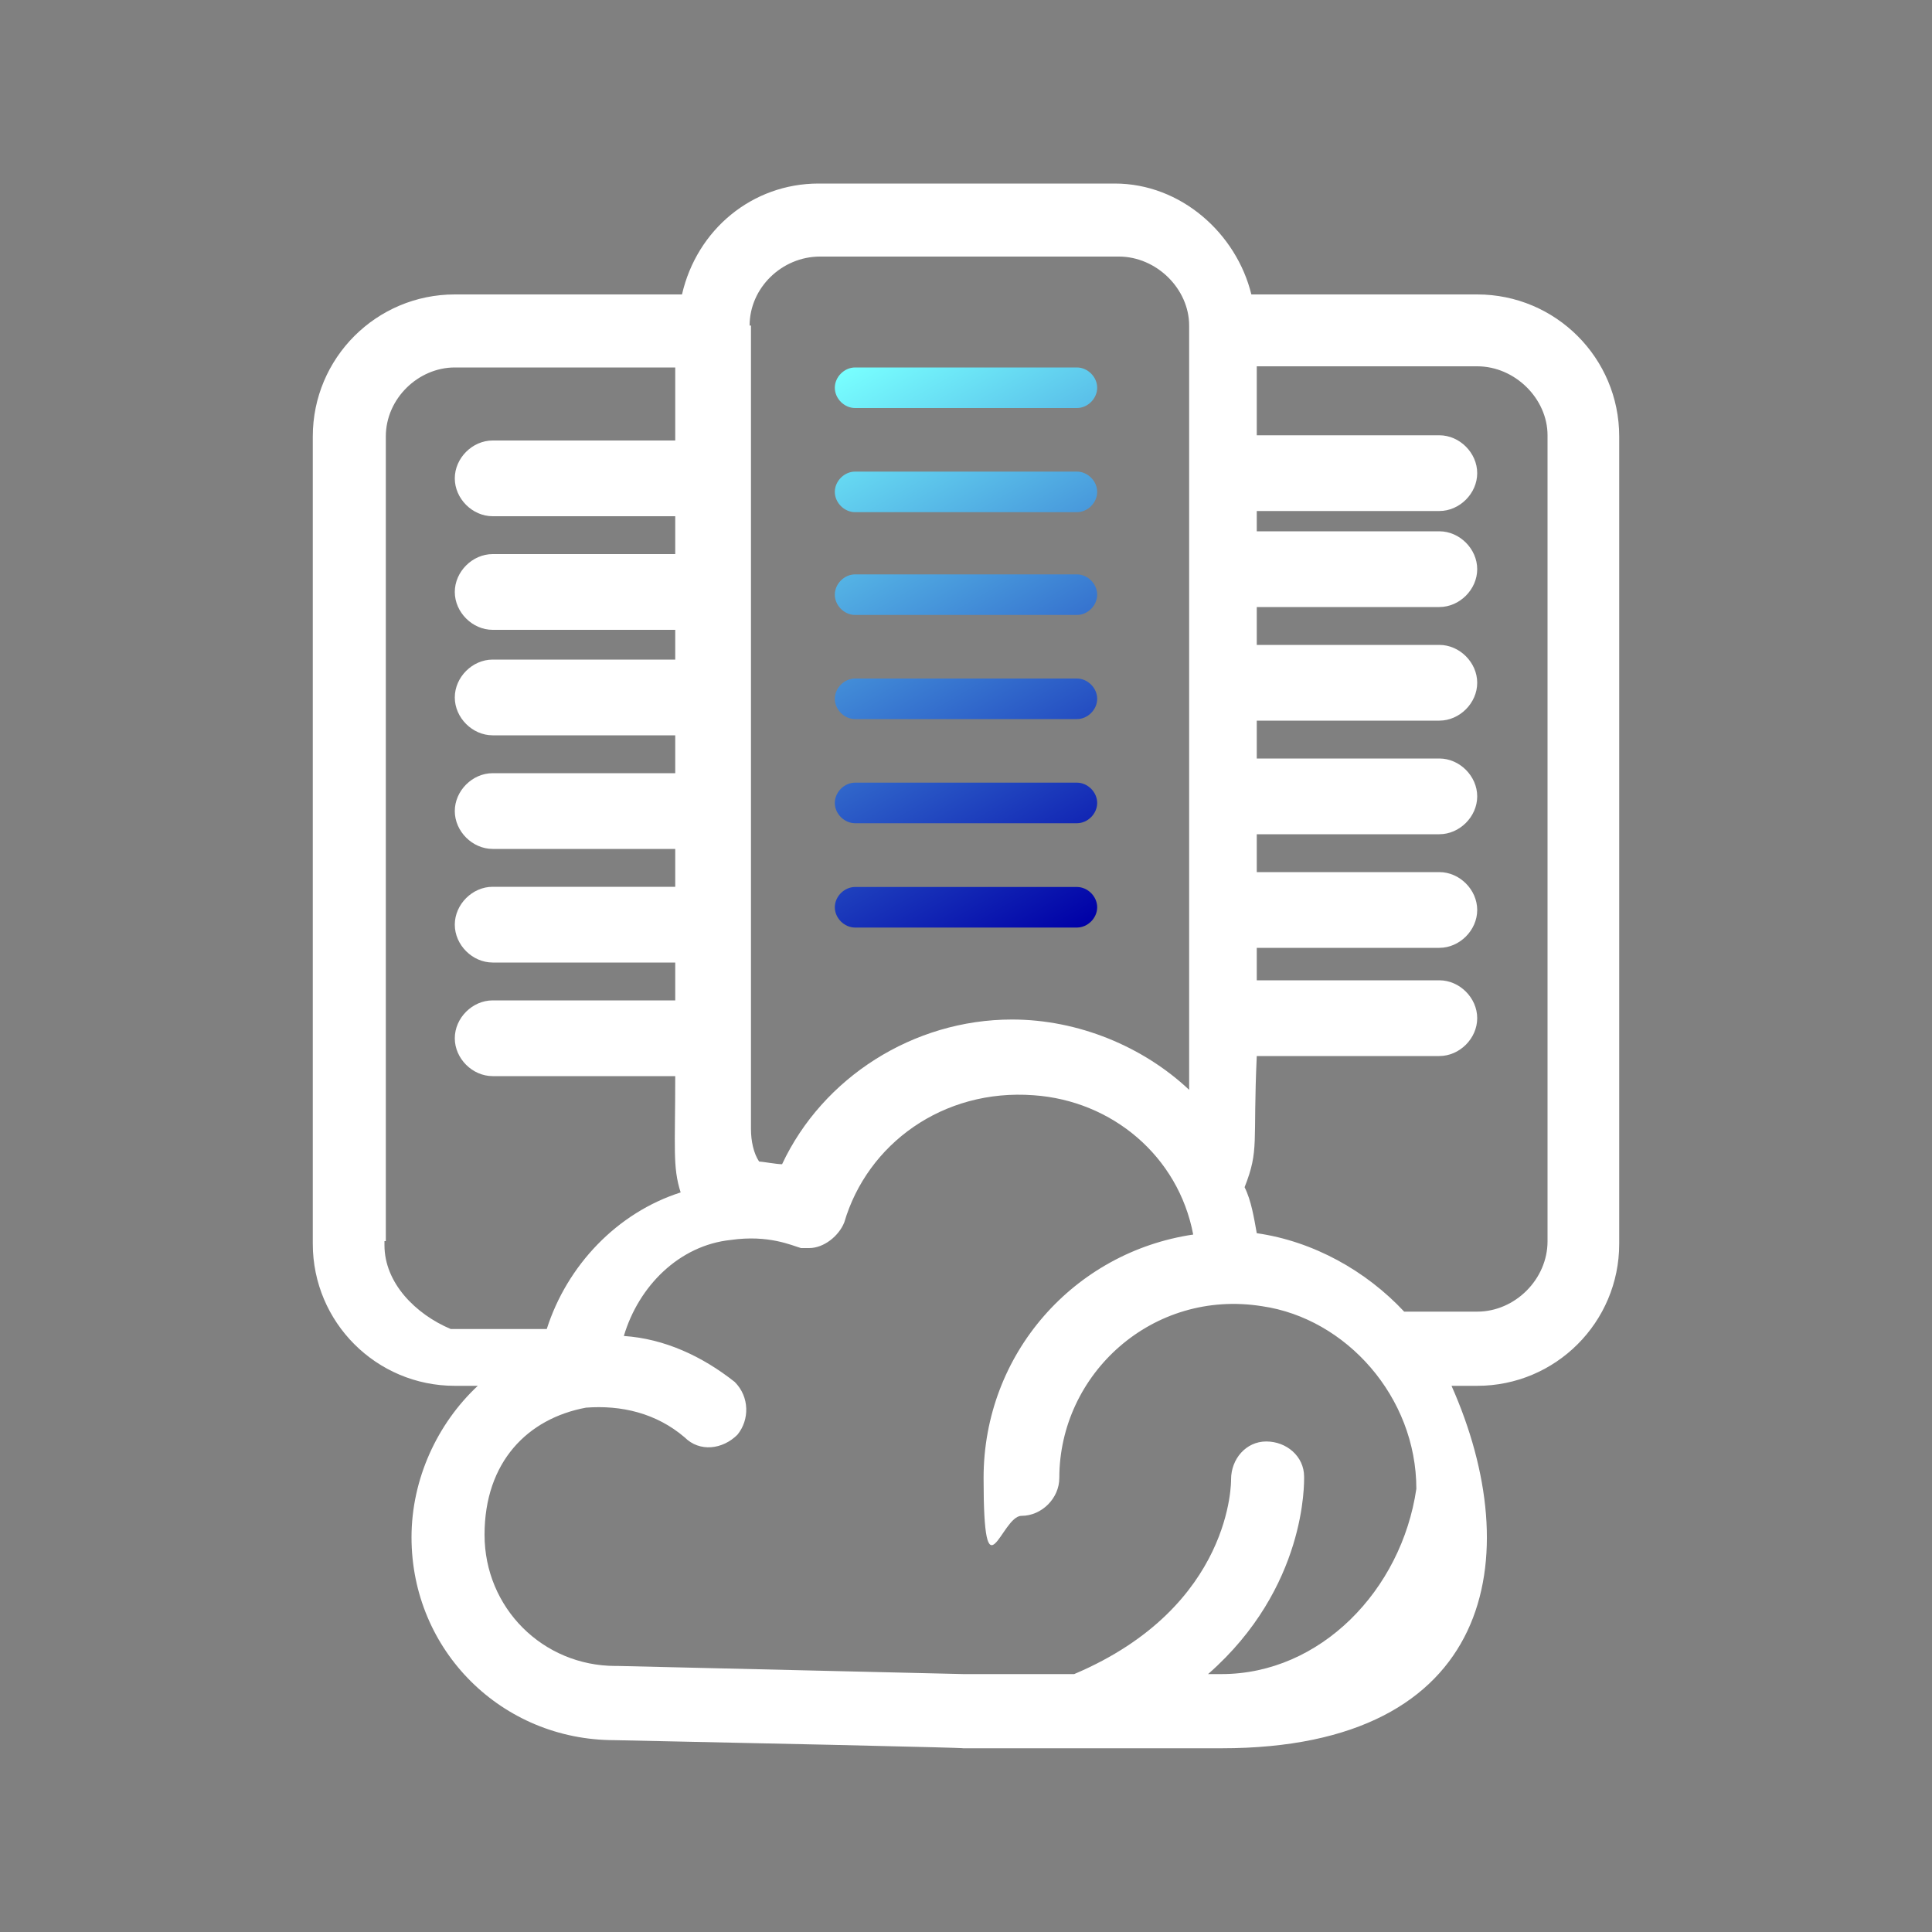 <?xml version="1.0" encoding="utf-8"?>
<!-- Generator: Adobe Illustrator 27.8.1, SVG Export Plug-In . SVG Version: 6.00 Build 0)  -->
<svg version="1.1" id="Layer_1" xmlns="http://www.w3.org/2000/svg" xmlns:xlink="http://www.w3.org/1999/xlink" x="0px" y="0px"
	 viewBox="0 0 100 100" style="enable-background:new 0 0 100 100;" xml:space="preserve">
<rect x="0" y="0" width="100" height="100" fill="#808080" stroke="none"/>
<style type="text/css">
	.st0{fill:url(#SVGID_1_);}
	.st1{fill:url(#SVGID_00000078042597836992405410000009394714629044563107_);}
	.st2{fill:#FFFFFF;}
</style>
<linearGradient id="SVGID_1_" gradientUnits="userSpaceOnUse" x1="-252.723" y1="81.141" x2="-218.985" y2="81.141">
	<stop  offset="0" style="stop-color:#78FFFF"/>
	<stop  offset="1" style="stop-color:#0000A7"/>
</linearGradient>
<circle class="st0" cx="-235.85" cy="81.14" r="16.87"/>
<linearGradient id="SVGID_00000034053411868425447460000005278154316754454672_" gradientUnits="userSpaceOnUse" x1="42.223" y1="20.043" x2="57.777" y2="46.984">
	<stop  offset="0" style="stop-color:#78FFFF"/>
	<stop  offset="1" style="stop-color:#0000A7"/>
</linearGradient>
<path style="fill:url(#SVGID_00000034053411868425447460000005278154316754454672_);" d="M44.26,45.91c-0.56,0-1.05,0.49-1.05,1.05
	c0,0.56,0.49,1.05,1.05,1.05h11.48c0.56,0,1.05-0.49,1.05-1.05c0-0.56-0.49-1.05-1.05-1.05H44.26z M44.26,40.51
	c-0.56,0-1.05,0.49-1.05,1.05s0.49,1.05,1.05,1.05h11.48c0.56,0,1.05-0.49,1.05-1.05s-0.49-1.05-1.05-1.05H44.26z M44.26,35.12
	c-0.56,0-1.05,0.49-1.05,1.05s0.49,1.05,1.05,1.05h11.48c0.56,0,1.05-0.49,1.05-1.05s-0.49-1.05-1.05-1.05H44.26z M44.26,29.73
	c-0.56,0-1.05,0.49-1.05,1.05s0.49,1.05,1.05,1.05h11.48c0.56,0,1.05-0.49,1.05-1.05s-0.49-1.05-1.05-1.05H44.26z M44.26,24.41
	c-0.56,0-1.05,0.49-1.05,1.05s0.49,1.05,1.05,1.05h11.48c0.56,0,1.05-0.49,1.05-1.05s-0.49-1.05-1.05-1.05H44.26z M44.26,19.02
	c-0.56,0-1.05,0.49-1.05,1.05c0,0.56,0.49,1.05,1.05,1.05h11.48c0.56,0,1.05-0.49,1.05-1.05c0-0.56-0.49-1.05-1.05-1.05H44.26z"/>
<path class="st2" d="M76.53,15.24H64.77C64,12.09,61.13,9.5,57.7,9.5H42.37c-3.43,0-6.3,2.38-7.07,5.74H23.54
	c-4.06,0-7.35,3.29-7.35,7.35v41.79c0,4.06,3.29,7.35,7.35,7.35h1.19c-2.1,1.96-3.43,4.83-3.43,7.84c0,5.88,4.69,10.5,10.5,10.5
	c20.16,0.42,17.85,0.42,18.06,0.42h13.37c14.14,0,15.82-9.94,11.9-18.76h1.33c4.06,0,7.35-3.29,7.35-7.35V22.59
	c0-4.06-3.29-7.35-7.35-7.35H76.53z M38.8,16.85c0-1.96,1.68-3.57,3.64-3.57h15.47c1.96,0,3.64,1.68,3.64,3.57v39.56
	c-2.38-2.24-5.74-3.64-9.17-3.64c-5.11,0-9.8,3.01-11.9,7.49c-0.28,0-1.05-0.14-1.19-0.14c-0.28-0.42-0.42-1.05-0.42-1.68V16.85
	H38.8z M19.97,64.25V22.59c0-1.96,1.68-3.57,3.57-3.57h11.41v3.78H25.5c-1.05,0-1.96,0.91-1.96,1.96c0,1.05,0.91,1.96,1.96,1.96
	h9.45v1.96H25.5c-1.05,0-1.96,0.91-1.96,1.96c0,1.05,0.91,1.96,1.96,1.96h9.45v1.54H25.5c-1.05,0-1.96,0.91-1.96,1.96
	c0,1.05,0.91,1.96,1.96,1.96h9.45v1.96H25.5c-1.05,0-1.96,0.91-1.96,1.96c0,1.05,0.91,1.96,1.96,1.96h9.45v1.96H25.5
	c-1.05,0-1.96,0.91-1.96,1.96c0,1.05,0.91,1.96,1.96,1.96h9.45v1.96H25.5c-1.05,0-1.96,0.91-1.96,1.96c0,1.05,0.91,1.96,1.96,1.96
	h9.45c0,3.78-0.14,4.69,0.28,6.02c-3.29,1.05-5.88,3.78-6.93,7.07h-4.97c-1.82-0.77-3.43-2.38-3.43-4.34v-0.21H19.97z M63.3,86.65
	h-0.77c5.11-4.48,4.97-9.94,4.97-10.22c0-1.05-0.91-1.82-1.96-1.82s-1.82,0.91-1.82,1.96c0,0,0.14,6.58-8.12,10.08h-5.74
	l-17.85-0.42h-0.14c-3.78,0-6.79-3.01-6.79-6.79c0-3.78,2.24-6.02,5.25-6.58c1.82-0.14,3.64,0.28,5.11,1.54
	c0.77,0.77,1.96,0.63,2.73-0.14c0.63-0.77,0.63-1.96-0.14-2.73c-1.68-1.33-3.64-2.24-5.74-2.38c0.77-2.59,2.87-4.69,5.53-4.97
	c1.96-0.28,3.15,0.28,3.64,0.42h0.42c0.77,0,1.54-0.63,1.82-1.33c1.19-4.06,5.11-6.93,9.8-6.58c4.06,0.28,7.49,3.15,8.26,7.21
	c-6.16,0.91-10.85,6.16-10.85,12.6c0,6.44,0.91,1.96,1.96,1.96c1.05,0,1.96-0.91,1.96-1.96c0-5.39,4.83-9.8,10.5-8.89
	c4.34,0.63,7.98,4.69,7.98,9.45c-0.77,5.25-4.97,9.59-10.08,9.59H63.3z M80.1,64.25c0,1.96-1.68,3.64-3.64,3.64h-3.78
	c-1.96-2.1-4.69-3.64-7.63-4.06c-0.14-0.77-0.28-1.68-0.63-2.38c0.77-1.96,0.42-2.24,0.63-6.79h9.45c1.05,0,1.96-0.91,1.96-1.96
	c0-1.05-0.91-1.96-1.96-1.96h-9.45v-1.68h9.45c1.05,0,1.96-0.91,1.96-1.96c0-1.05-0.91-1.96-1.96-1.96h-9.45v-1.96h9.45
	c1.05,0,1.96-0.91,1.96-1.96s-0.91-1.96-1.96-1.96h-9.45v-1.96h9.45c1.05,0,1.96-0.91,1.96-1.96c0-1.05-0.91-1.96-1.96-1.96h-9.45
	v-1.96h9.45c1.05,0,1.96-0.91,1.96-1.96c0-1.05-0.91-1.96-1.96-1.96h-9.45v-1.05h9.45c1.05,0,1.96-0.91,1.96-1.96
	c0-1.05-0.91-1.96-1.96-1.96h-9.45v-3.57h11.41c1.96,0,3.64,1.68,3.64,3.57v41.65V64.25z"/>
</svg>

